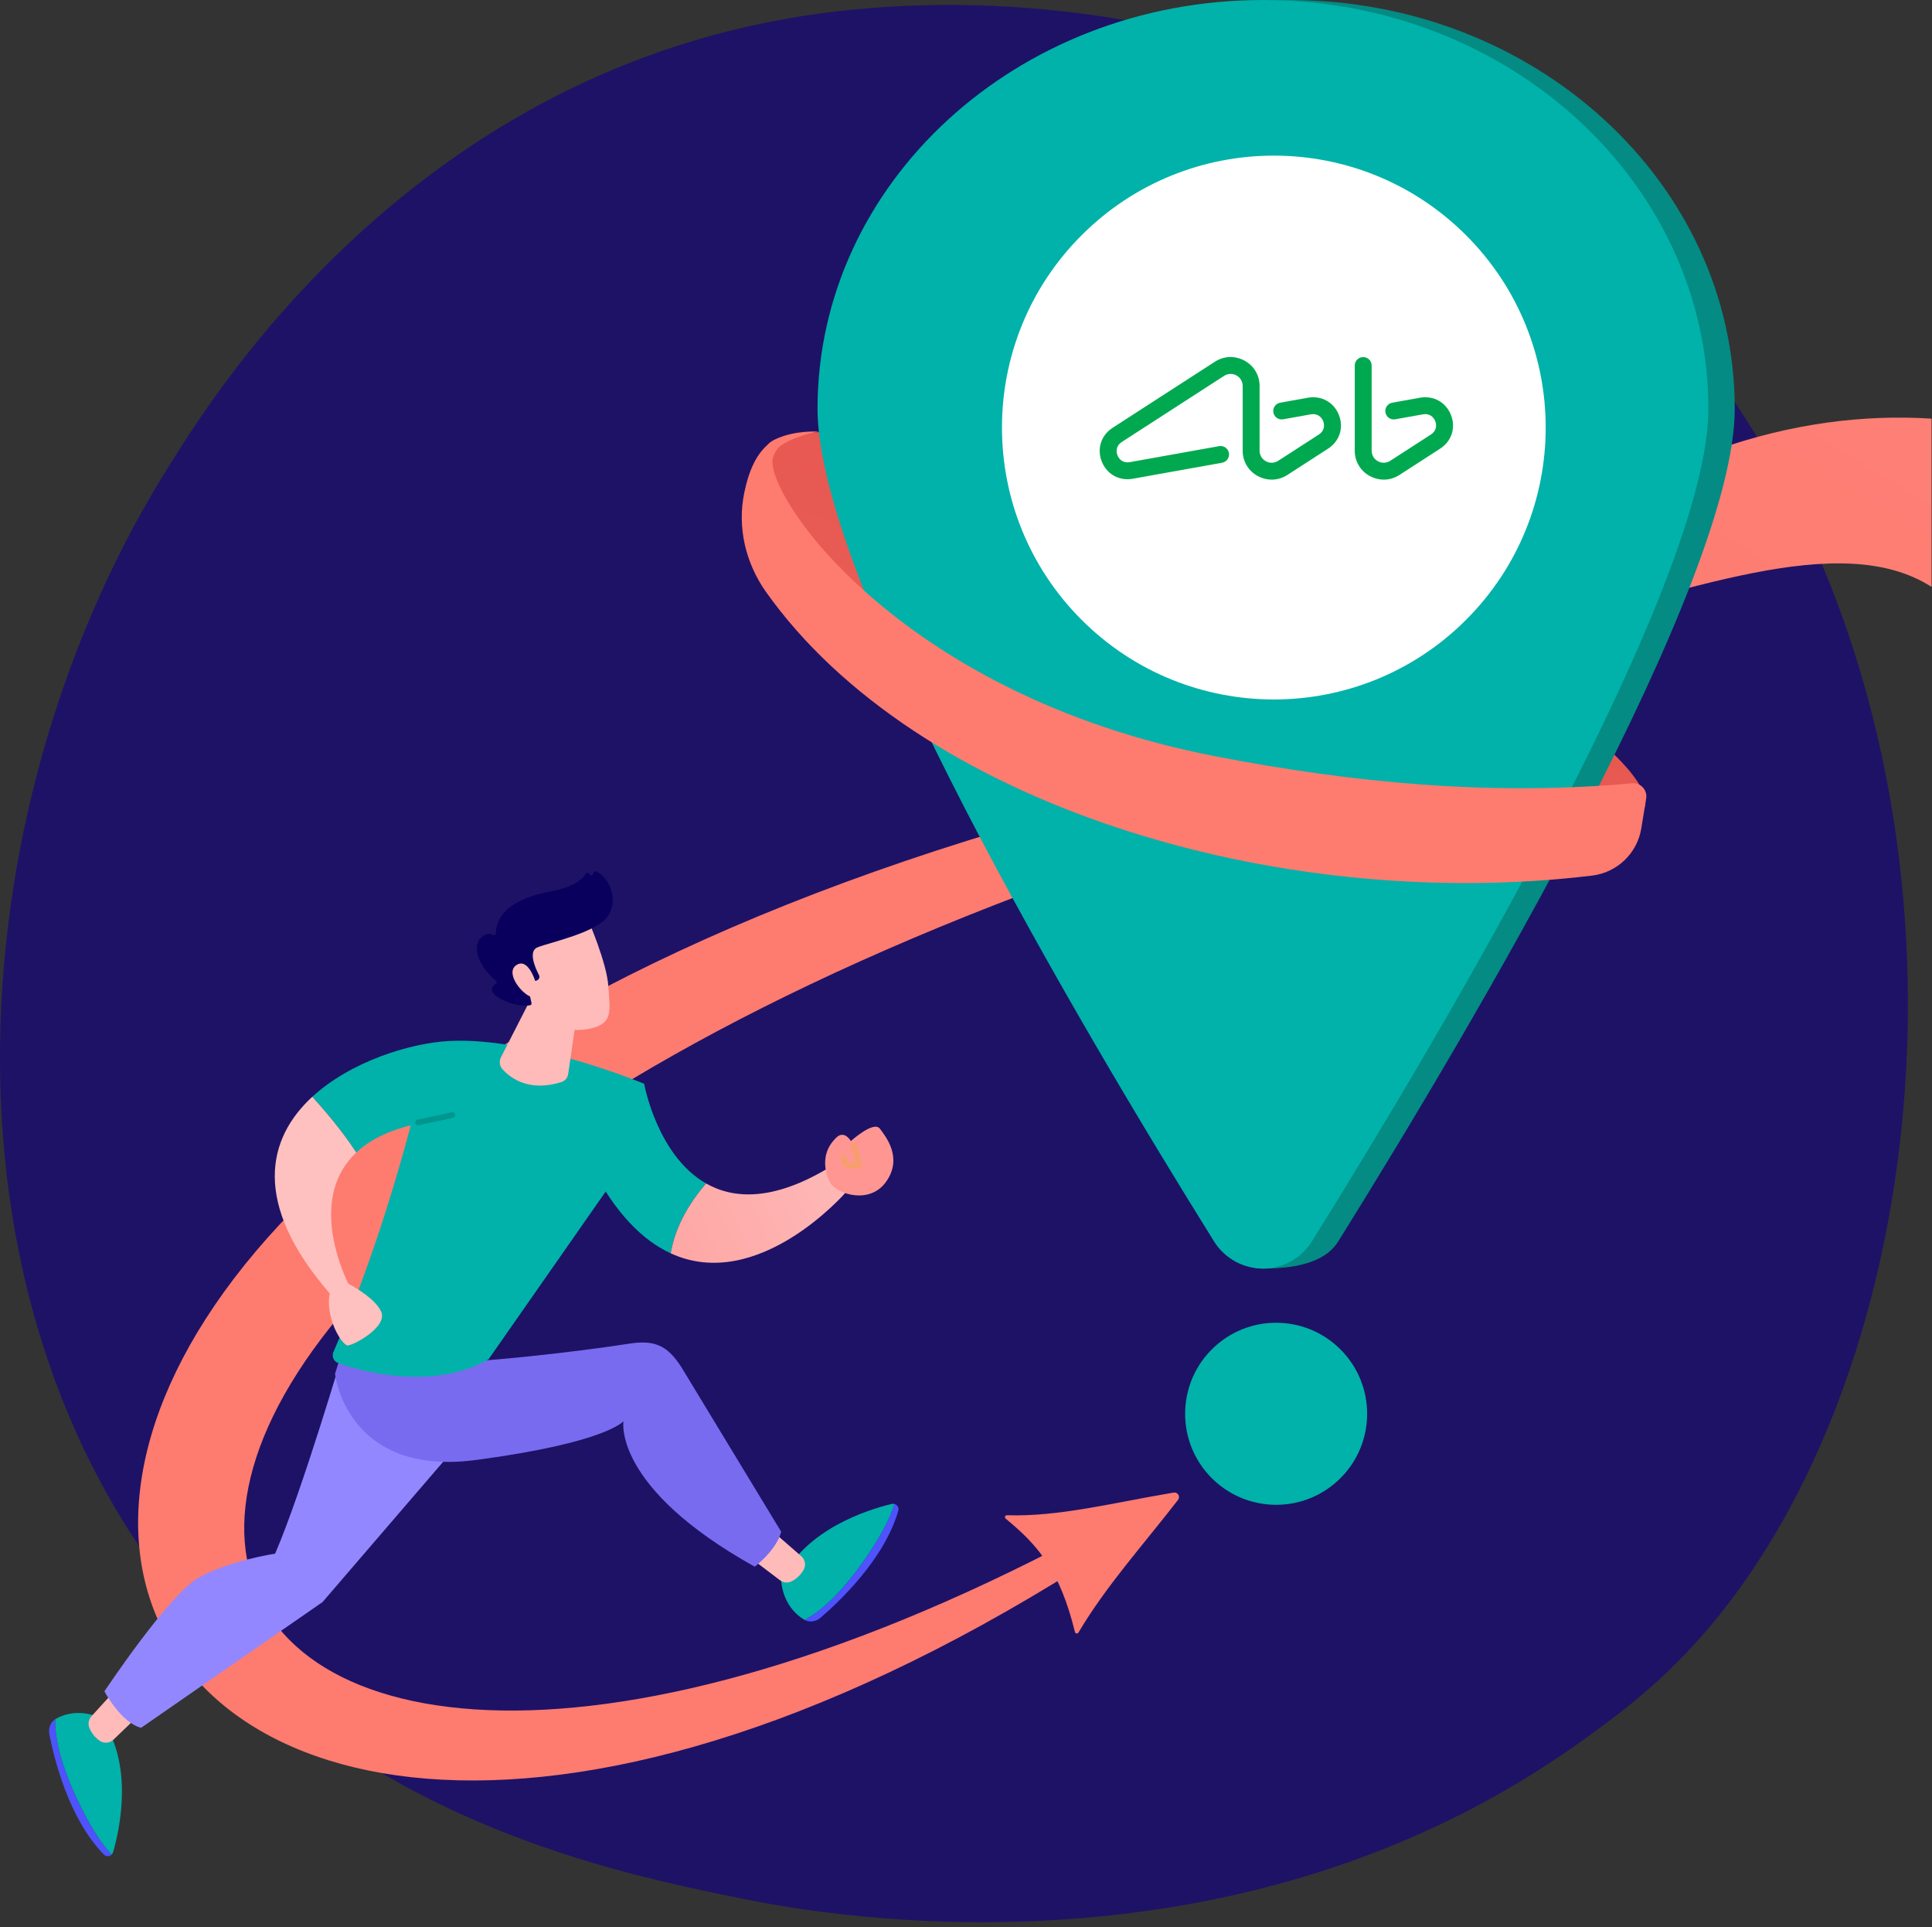 <svg width="359" height="358" viewBox="0 0 359 358" fill="none" xmlns="http://www.w3.org/2000/svg">
<rect x="0" y="0" width="359" height="358" fill="#333333" stroke="none"/>
<g clip-path="url(#clip0_15_326)">
<path d="M313.421 306.996C306.141 314.661 299.253 319.603 293.811 323.508C229.84 369.407 154.146 356.029 138.059 352.76C114.303 347.936 68.383 338.604 35.184 299.567C-15.043 240.501 -7.222 147.444 31.741 86.016C38.866 74.779 76.505 12.415 153.026 2.414C199.33 -3.639 253.304 8.569 292.391 41.312C374.432 110.055 368.591 248.919 313.421 306.996Z" fill="#1E1266"/>
<path d="M305.641 149.88C302.362 161.845 258.151 156.166 212.764 139.663C156.81 119.317 138.922 94.827 142.516 82.954C144.143 77.583 187.457 78.753 231.4 98.783C275.343 118.814 307.809 141.937 305.641 149.88Z" fill="url(#paint0_linear_15_326)"/>
<path d="M277.7 107.536C305.363 84.738 333.366 76.153 358.917 77.774V109.029C341.883 98.135 313.043 110.138 281.847 117.838L277.7 107.536Z" fill="url(#paint1_linear_15_326)"/>
<path d="M198.803 150.595C-76.086 225.863 12.312 421.217 214.593 281.979L213.369 278.424C25.43 386.098 -39.339 247.909 201.543 161.881L198.803 150.595Z" fill="url(#paint2_linear_15_326)"/>
<path d="M186.875 282.132C193.035 287.199 196.973 291.922 199.746 303.2C199.762 303.269 199.799 303.331 199.851 303.378C199.903 303.425 199.968 303.456 200.037 303.467C200.107 303.477 200.178 303.466 200.241 303.436C200.305 303.405 200.358 303.357 200.393 303.296C205.53 294.638 212.322 287.137 218.904 278.641C219.008 278.507 219.069 278.344 219.079 278.174C219.09 278.004 219.048 277.835 218.961 277.689C218.874 277.543 218.744 277.427 218.59 277.355C218.435 277.284 218.263 277.261 218.095 277.289C206.794 279.181 196.718 281.817 187.113 281.498C187.038 281.493 186.963 281.513 186.899 281.554C186.836 281.596 186.787 281.656 186.76 281.727C186.734 281.798 186.731 281.875 186.751 281.948C186.772 282.021 186.815 282.085 186.875 282.132Z" fill="url(#paint3_linear_15_326)"/>
<path d="M119.696 201.34L109.799 216.566C114.403 225.537 119.517 230.488 124.634 232.842C125.547 227.254 128.811 222.615 131.207 219.86C122.077 214.669 119.696 201.34 119.696 201.34Z" fill="#00B2A9"/>
<path d="M153.7 217.126C143.567 223.12 136.324 222.772 131.205 219.86C128.809 222.615 125.545 227.257 124.632 232.842C140.896 240.326 157.182 221.492 157.182 221.492L153.7 217.126Z" fill="url(#paint4_linear_15_326)"/>
<path d="M154.25 219.734C154.25 219.734 151.515 214.966 155.449 211.304C155.449 211.304 156.725 209.857 158.111 211.983C158.111 211.983 162.342 208.14 163.5 209.687C164.658 211.234 167.726 215.066 164.729 219.437C161.698 223.859 155.587 221.888 154.25 219.734Z" fill="url(#paint5_linear_15_326)"/>
<path d="M158.41 217.11C157.979 217.12 157.552 217.015 157.175 216.805C156.792 216.58 156.318 216.111 156.196 215.156C156.184 215.086 156.187 215.014 156.204 214.945C156.22 214.876 156.251 214.811 156.293 214.754C156.335 214.697 156.389 214.649 156.451 214.613C156.512 214.577 156.58 214.555 156.651 214.546C156.721 214.537 156.793 214.543 156.861 214.563C156.929 214.583 156.993 214.616 157.048 214.661C157.103 214.706 157.148 214.762 157.181 214.825C157.213 214.888 157.233 214.957 157.238 215.028C157.293 215.462 157.448 215.749 157.708 215.904C158.066 216.119 158.6 216.08 159.002 215.997L158.053 212.988C158.014 212.855 158.028 212.713 158.093 212.591C158.158 212.47 158.268 212.378 158.4 212.337C158.531 212.295 158.674 212.307 158.796 212.37C158.919 212.433 159.012 212.542 159.056 212.673L160.165 216.194C160.206 216.321 160.196 216.458 160.139 216.578C160.081 216.698 159.981 216.792 159.857 216.84C159.394 217.013 158.904 217.104 158.41 217.11Z" fill="#F79E6D"/>
<path d="M10.283 319.384C9.402 319.914 8.952 321.031 9.162 322.124C9.989 326.429 12.704 337.802 19.3 344.534C19.392 344.634 19.505 344.714 19.63 344.768C19.755 344.823 19.89 344.851 20.026 344.851C20.162 344.851 20.297 344.823 20.422 344.768C20.547 344.714 20.66 344.634 20.752 344.534C19.082 342.795 17.011 339.815 14.59 334.769C10.87 327.008 10.18 322.221 10.283 319.384Z" fill="url(#paint6_linear_15_326)"/>
<path d="M18.801 319.219C18.801 319.219 14.548 316.905 10.312 319.359L10.283 319.381C10.18 322.217 10.87 327.005 14.59 334.769C17.013 339.821 19.082 342.795 20.752 344.534C20.882 344.398 20.976 344.232 21.028 344.051C22.266 339.752 24.883 327.79 18.801 319.219Z" fill="#00B2A9"/>
<path d="M24.938 319.49L21.084 323.189C20.754 323.508 20.326 323.705 19.869 323.748C19.412 323.791 18.954 323.678 18.57 323.426C17.691 322.835 17.008 321.994 16.61 321.012C16.462 320.655 16.419 320.263 16.485 319.882C16.55 319.501 16.723 319.147 16.983 318.86L20.835 314.628C21.049 314.392 21.315 314.211 21.611 314.097C21.908 313.984 22.227 313.942 22.543 313.974C22.859 314.006 23.163 314.112 23.43 314.284C23.698 314.455 23.921 314.687 24.082 314.96L25.285 316.995C25.518 317.389 25.61 317.85 25.547 318.303C25.484 318.756 25.269 319.175 24.938 319.49V319.49Z" fill="url(#paint7_linear_15_326)"/>
<path d="M149.512 300.942C150.405 301.446 151.601 301.285 152.446 300.559C155.779 297.714 164.324 289.733 166.916 280.67C166.957 280.54 166.971 280.403 166.957 280.268C166.943 280.132 166.901 280.001 166.834 279.882C166.767 279.764 166.676 279.66 166.568 279.578C166.459 279.496 166.334 279.438 166.201 279.406C165.515 281.719 163.953 284.988 160.758 289.59C155.851 296.664 152.03 299.629 149.512 300.942Z" fill="url(#paint8_linear_15_326)"/>
<path d="M145.164 293.617C145.164 293.617 145.254 298.457 149.481 300.926C149.491 300.926 149.502 300.937 149.513 300.942C152.03 299.629 155.851 296.664 160.762 289.591C163.951 284.99 165.519 281.72 166.205 279.408C166.023 279.362 165.832 279.362 165.649 279.408C161.295 280.458 149.606 284.096 145.164 293.617Z" fill="#00B2A9"/>
<path d="M144.865 285.602L148.893 289.11C149.24 289.411 149.475 289.82 149.559 290.271C149.642 290.723 149.57 291.189 149.353 291.593C148.844 292.523 148.067 293.278 147.124 293.762C146.782 293.941 146.396 294.02 146.01 293.988C145.625 293.957 145.257 293.817 144.948 293.584L140.389 290.129C140.136 289.938 139.932 289.689 139.792 289.404C139.653 289.119 139.582 288.805 139.586 288.487C139.59 288.17 139.668 287.858 139.815 287.576C139.961 287.295 140.172 287.051 140.43 286.866L142.343 285.486C142.714 285.217 143.166 285.082 143.624 285.103C144.082 285.124 144.52 285.3 144.865 285.602V285.602Z" fill="url(#paint9_linear_15_326)"/>
<path d="M64.063 250.095C64.063 250.095 56.205 276.867 51.125 288.633C51.125 288.633 42.243 289.988 36.746 293.2C31.25 296.413 19.402 314.213 19.402 314.213C19.402 314.213 22.495 320.08 26.225 320.984L59.937 297.627L86.838 266.344L85.563 251.833L64.063 250.095Z" fill="#9387FF"/>
<path d="M64.548 247.909L62.252 255.24C62.252 255.24 64.346 274.461 88.578 271.219C112.809 267.977 115.853 264.022 115.853 264.022C115.853 264.022 113.75 276.297 140.246 291.059C140.246 291.059 144.273 288.019 145.16 284.566L126.596 253.962C124.013 249.947 121.622 248.89 116.903 249.626C106.476 251.257 86.951 253.383 83.999 252.878L64.548 247.909Z" fill="#786BF0"/>
<path d="M83.476 193.394C76.416 193.753 65.254 197.11 58.044 203.748C60.26 206.194 63.67 210.172 66.212 214.101C68.483 211.969 71.745 210.192 76.337 209.054C72.367 223.891 67.676 238.024 61.959 251.161C61.872 251.355 61.827 251.564 61.826 251.776C61.825 251.987 61.867 252.197 61.951 252.391C62.035 252.586 62.158 252.761 62.313 252.905C62.468 253.049 62.652 253.16 62.852 253.23C67.276 254.772 80.324 258.443 90.781 252.531L113.98 219.311C116.476 215.739 118.116 211.64 118.774 207.333L119.69 201.339C119.69 201.339 98.858 192.611 83.476 193.394Z" fill="#00B2A9"/>
<path d="M70.82 243.663C69.811 241.437 66.356 239.357 64.711 238.463C63.279 235.509 57.558 222.221 66.207 214.104C63.665 210.174 60.255 206.196 58.038 203.75C49.719 211.402 46.674 223.439 61.263 240.285C60.467 244.434 63.065 249.265 64.469 249.942C65.112 250.252 72.159 246.622 70.82 243.663Z" fill="#FFC1BF"/>
<path d="M77.672 209.061C77.544 209.06 77.42 209.011 77.324 208.924C77.229 208.838 77.169 208.719 77.155 208.591C77.142 208.462 77.176 208.334 77.251 208.229C77.326 208.124 77.437 208.051 77.563 208.023L84.013 206.63C84.142 206.618 84.27 206.653 84.374 206.729C84.478 206.804 84.551 206.916 84.578 207.042C84.605 207.168 84.585 207.299 84.522 207.412C84.459 207.524 84.356 207.609 84.234 207.65L77.785 209.043C77.748 209.053 77.71 209.059 77.672 209.061Z" fill="#00968E"/>
<path d="M99.142 184.57L93.081 196.431C92.9 196.784 92.83 197.183 92.88 197.577C92.931 197.97 93.1 198.339 93.364 198.635C94.832 200.27 98.298 202.925 104.332 201.022C104.657 200.916 104.947 200.721 105.166 200.458C105.386 200.196 105.528 199.877 105.575 199.538L107.154 188.764L99.142 184.57Z" fill="#FEBBBA"/>
<path d="M109.247 170.795C109.247 170.795 112.802 178.958 113.04 183.248C113.279 187.538 114.203 190.314 109.247 191.178C104.291 192.041 100.116 189.572 97.855 185.302C97.855 185.302 94.31 178.724 95.105 176.029C95.899 173.335 109.247 170.795 109.247 170.795Z" fill="url(#paint10_linear_15_326)"/>
<path d="M99.546 182.233L99.829 182.105C99.914 182.068 99.99 182.013 100.054 181.945C100.117 181.877 100.166 181.797 100.197 181.709C100.228 181.622 100.241 181.529 100.234 181.436C100.228 181.343 100.203 181.253 100.161 181.17C99.462 179.82 98.1 176.726 99.86 176.004C102.128 175.074 111.113 173.242 113.052 170.053C114.914 166.992 113.263 163.039 110.783 161.909C110.704 161.871 110.613 161.866 110.53 161.893C110.447 161.92 110.377 161.977 110.335 162.054L110.129 162.446C110.097 162.505 110.049 162.554 109.99 162.585C109.931 162.617 109.863 162.63 109.797 162.623C109.73 162.616 109.667 162.59 109.615 162.547C109.564 162.504 109.526 162.446 109.508 162.382V162.382C109.49 162.32 109.454 162.264 109.405 162.222C109.357 162.179 109.297 162.152 109.233 162.143C109.169 162.133 109.103 162.143 109.045 162.17C108.986 162.197 108.936 162.241 108.902 162.295C108.305 163.249 106.697 164.795 102.398 165.589C96.284 166.718 92.241 169.192 92.14 173.418C92.139 173.478 92.122 173.537 92.091 173.588C92.06 173.64 92.015 173.682 91.962 173.71C91.909 173.739 91.849 173.752 91.789 173.75C91.728 173.747 91.67 173.728 91.62 173.696C91.168 173.42 90.445 173.291 89.48 174.102C87.8 175.514 88.487 179.177 92.168 182.189C92.21 182.222 92.243 182.263 92.265 182.311C92.288 182.358 92.299 182.41 92.297 182.463C92.296 182.516 92.282 182.567 92.257 182.613C92.232 182.659 92.196 182.699 92.153 182.729C91.486 183.164 90.495 184.197 93.068 185.575C95.734 187 97.725 186.884 98.492 186.756C98.537 186.749 98.58 186.732 98.619 186.707C98.657 186.683 98.69 186.65 98.715 186.613C98.741 186.575 98.758 186.532 98.766 186.487C98.775 186.443 98.774 186.397 98.764 186.352L97.945 182.638C97.934 182.589 97.935 182.538 97.946 182.489C97.958 182.44 97.98 182.394 98.012 182.355C98.043 182.315 98.083 182.284 98.129 182.262C98.174 182.24 98.224 182.229 98.274 182.229L99.546 182.233Z" fill="url(#paint11_linear_15_326)"/>
<path d="M99.701 183.012C99.701 183.012 98.345 177.794 96.003 179.257C93.66 180.72 97.217 185.102 99.097 185.297L99.701 183.012Z" fill="url(#paint12_linear_15_326)"/>
<path d="M249.085 274.608C255.689 268.004 255.689 257.296 249.085 250.692C242.481 244.088 231.774 244.088 225.169 250.692C218.565 257.296 218.565 268.004 225.169 274.608C231.774 281.212 242.481 281.212 249.085 274.608Z" fill="url(#paint13_linear_15_326)"/>
<path d="M322.348 75.935C322.348 108.098 273.906 190.153 248.672 230.627C246.713 233.768 242.495 235.676 234.684 235.676C230.985 235.676 232.439 233.763 230.475 230.619C205.24 190.141 156.809 108.094 156.809 75.935C156.809 33.998 193.862 0 239.578 0C285.294 0 322.348 33.998 322.348 75.935Z" fill="#038B84"/>
<path d="M317.451 75.935C317.451 108.098 269.008 190.153 243.773 230.627C242.811 232.172 241.47 233.446 239.879 234.33C238.287 235.213 236.496 235.676 234.676 235.675C232.856 235.674 231.065 235.21 229.474 234.325C227.884 233.441 226.544 232.165 225.583 230.619C200.346 190.141 151.91 108.094 151.91 75.935C151.91 33.998 188.968 0 234.68 0C280.392 0 317.451 33.998 317.451 75.935Z" fill="#00B2A9"/>
<path d="M272.422 115.149C292.15 95.421 292.15 63.435 272.422 43.706C252.694 23.978 220.708 23.978 200.979 43.706C181.251 63.435 181.251 95.421 200.979 115.149C220.708 134.878 252.694 134.878 272.422 115.149Z" fill="white"/>
<path d="M243.031 73.889L237.882 74.812C237.028 74.965 236.46 75.779 236.615 76.631C236.768 77.483 237.586 78.049 238.438 77.895L243.587 76.973C244.813 76.752 245.568 77.483 245.87 78.24C246.169 78.997 246.117 80.045 245.073 80.719L237.515 85.603C236.813 86.055 235.959 86.088 235.225 85.691C234.493 85.293 234.055 84.559 234.055 83.727V71.707C234.055 69.708 233.003 67.945 231.242 66.991C229.482 66.037 227.426 66.116 225.744 67.202L206.738 79.481C204.599 80.862 203.791 83.379 204.728 85.742C205.665 88.106 207.979 89.39 210.487 88.942L227.084 85.967C227.938 85.813 228.506 84.999 228.352 84.147C228.199 83.296 227.382 82.729 226.528 82.883L209.932 85.859C208.704 86.078 207.95 85.347 207.65 84.591C207.35 83.834 207.402 82.785 208.446 82.111L227.452 69.831C228.152 69.379 229.008 69.346 229.742 69.744C230.474 70.141 230.912 70.875 230.912 71.707V83.727C230.912 85.726 231.963 87.489 233.724 88.443C234.542 88.886 235.424 89.107 236.301 89.107C237.314 89.107 238.322 88.814 239.223 88.232L246.781 83.349C248.919 81.968 249.727 79.452 248.79 77.088C247.853 74.725 245.537 73.44 243.031 73.889ZM269.614 77.088C268.677 74.725 266.362 73.439 263.855 73.889L258.707 74.812C257.852 74.965 257.285 75.779 257.438 76.631C257.592 77.483 258.408 78.049 259.262 77.895L264.411 76.973C265.636 76.752 266.393 77.483 266.693 78.24C266.993 78.997 266.941 80.045 265.897 80.719L258.339 85.603C257.637 86.055 256.782 86.088 256.05 85.691C255.316 85.293 254.879 84.559 254.879 83.727V67.903C254.879 67.038 254.175 66.337 253.308 66.337C252.44 66.337 251.737 67.038 251.737 67.903V83.727C251.737 85.726 252.788 87.489 254.549 88.443C255.367 88.886 256.248 89.107 257.127 89.107C258.138 89.107 259.147 88.814 260.048 88.232L267.605 83.349C269.744 81.968 270.551 79.452 269.614 77.088Z" fill="#00A94F"/>
<path d="M143.066 82.271C140.543 84.22 139.15 87.438 138.296 91.553C136.963 97.977 138.559 104.65 142.357 109.998C170.188 149.192 236.774 169.769 295.819 162.67C298.09 162.4 300.211 161.399 301.863 159.819C303.516 158.238 304.609 156.163 304.98 153.906L305.889 148.324C305.947 147.958 305.921 147.584 305.813 147.23C305.705 146.876 305.518 146.551 305.265 146.28C305.012 146.01 304.701 145.8 304.355 145.668C304.01 145.535 303.638 145.484 303.269 145.517C277.154 147.889 251.475 145.468 225.832 140.502C166.024 128.917 141.185 90.578 143.707 84.763C144.025 84.032 144.424 83.257 145.076 82.798C146.753 81.616 149.686 80.565 152.154 80.177C148.694 80.032 144.975 80.796 143.066 82.271Z" fill="url(#paint14_linear_15_326)"/>
</g>
<defs>
<linearGradient id="paint0_linear_15_326" x1="271.001" y1="3.233" x2="206.555" y2="158.702" gradientUnits="userSpaceOnUse">
<stop stop-color="#E1473D"/>
<stop offset="1" stop-color="#E9605A"/>
</linearGradient>
<linearGradient id="paint1_linear_15_326" x1="585.572" y1="-331.591" x2="149.833" y2="385.56" gradientUnits="userSpaceOnUse">
<stop stop-color="#FF928E"/>
<stop offset="1" stop-color="#FE7062"/>
</linearGradient>
<linearGradient id="paint2_linear_15_326" x1="841523" y1="-446376" x2="240674" y2="590524" gradientUnits="userSpaceOnUse">
<stop stop-color="#FF928E"/>
<stop offset="1" stop-color="#FE7062"/>
</linearGradient>
<linearGradient id="paint3_linear_15_326" x1="160409" y1="-56911.1" x2="80521.6" y2="105442" gradientUnits="userSpaceOnUse">
<stop stop-color="#FF928E"/>
<stop offset="1" stop-color="#FE7062"/>
</linearGradient>
<linearGradient id="paint4_linear_15_326" x1="161.107" y1="214.371" x2="86.748" y2="250.393" gradientUnits="userSpaceOnUse">
<stop stop-color="#FEBBBA"/>
<stop offset="1" stop-color="#FF928E"/>
</linearGradient>
<linearGradient id="paint5_linear_15_326" x1="21601.9" y1="27558" x2="14188.9" y2="31123.9" gradientUnits="userSpaceOnUse">
<stop stop-color="#FEBBBA"/>
<stop offset="1" stop-color="#FF928E"/>
</linearGradient>
<linearGradient id="paint6_linear_15_326" x1="5793.81" y1="78225.5" x2="6856.45" y2="78225.5" gradientUnits="userSpaceOnUse">
<stop stop-color="#4F52FF"/>
<stop offset="1" stop-color="#4042E2"/>
</linearGradient>
<linearGradient id="paint7_linear_15_326" x1="5068.87" y1="29256.5" x2="5719.71" y2="29256.5" gradientUnits="userSpaceOnUse">
<stop stop-color="#FEBBBA"/>
<stop offset="1" stop-color="#FF928E"/>
</linearGradient>
<linearGradient id="paint8_linear_15_326" x1="28031.3" y1="59899.7" x2="30419.2" y2="59899.7" gradientUnits="userSpaceOnUse">
<stop stop-color="#4F52FF"/>
<stop offset="1" stop-color="#4042E2"/>
</linearGradient>
<linearGradient id="paint9_linear_15_326" x1="15349" y1="24524.1" x2="16134.2" y2="24524.1" gradientUnits="userSpaceOnUse">
<stop stop-color="#FEBBBA"/>
<stop offset="1" stop-color="#FF928E"/>
</linearGradient>
<linearGradient id="paint10_linear_15_326" x1="23632.6" y1="38207.1" x2="20476.3" y2="40354.5" gradientUnits="userSpaceOnUse">
<stop stop-color="#FEBBBA"/>
<stop offset="1" stop-color="#FF928E"/>
</linearGradient>
<linearGradient id="paint11_linear_15_326" x1="29764.1" y1="43927.3" x2="33456.1" y2="48736.1" gradientUnits="userSpaceOnUse">
<stop stop-color="#09005D"/>
<stop offset="1" stop-color="#1A0F91"/>
</linearGradient>
<linearGradient id="paint12_linear_15_326" x1="5765.13" y1="11672.6" x2="4892.92" y2="12146.3" gradientUnits="userSpaceOnUse">
<stop stop-color="#FEBBBA"/>
<stop offset="1" stop-color="#FF928E"/>
</linearGradient>
<linearGradient id="paint13_linear_15_326" x1="84895.2" y1="58365.6" x2="72515.9" y2="103413" gradientUnits="userSpaceOnUse">
<stop stop-color="#00B2A9"/>
<stop offset="1" stop-color="#4042E2"/>
</linearGradient>
<linearGradient id="paint14_linear_15_326" x1="758474" y1="-205639" x2="579085" y2="385886" gradientUnits="userSpaceOnUse">
<stop stop-color="#FF928E"/>
<stop offset="1" stop-color="#FE7062"/>
</linearGradient>
<clipPath id="clip0_15_326">
<rect width="358.918" height="357.096" fill="white"/>
</clipPath>
</defs>
</svg>
